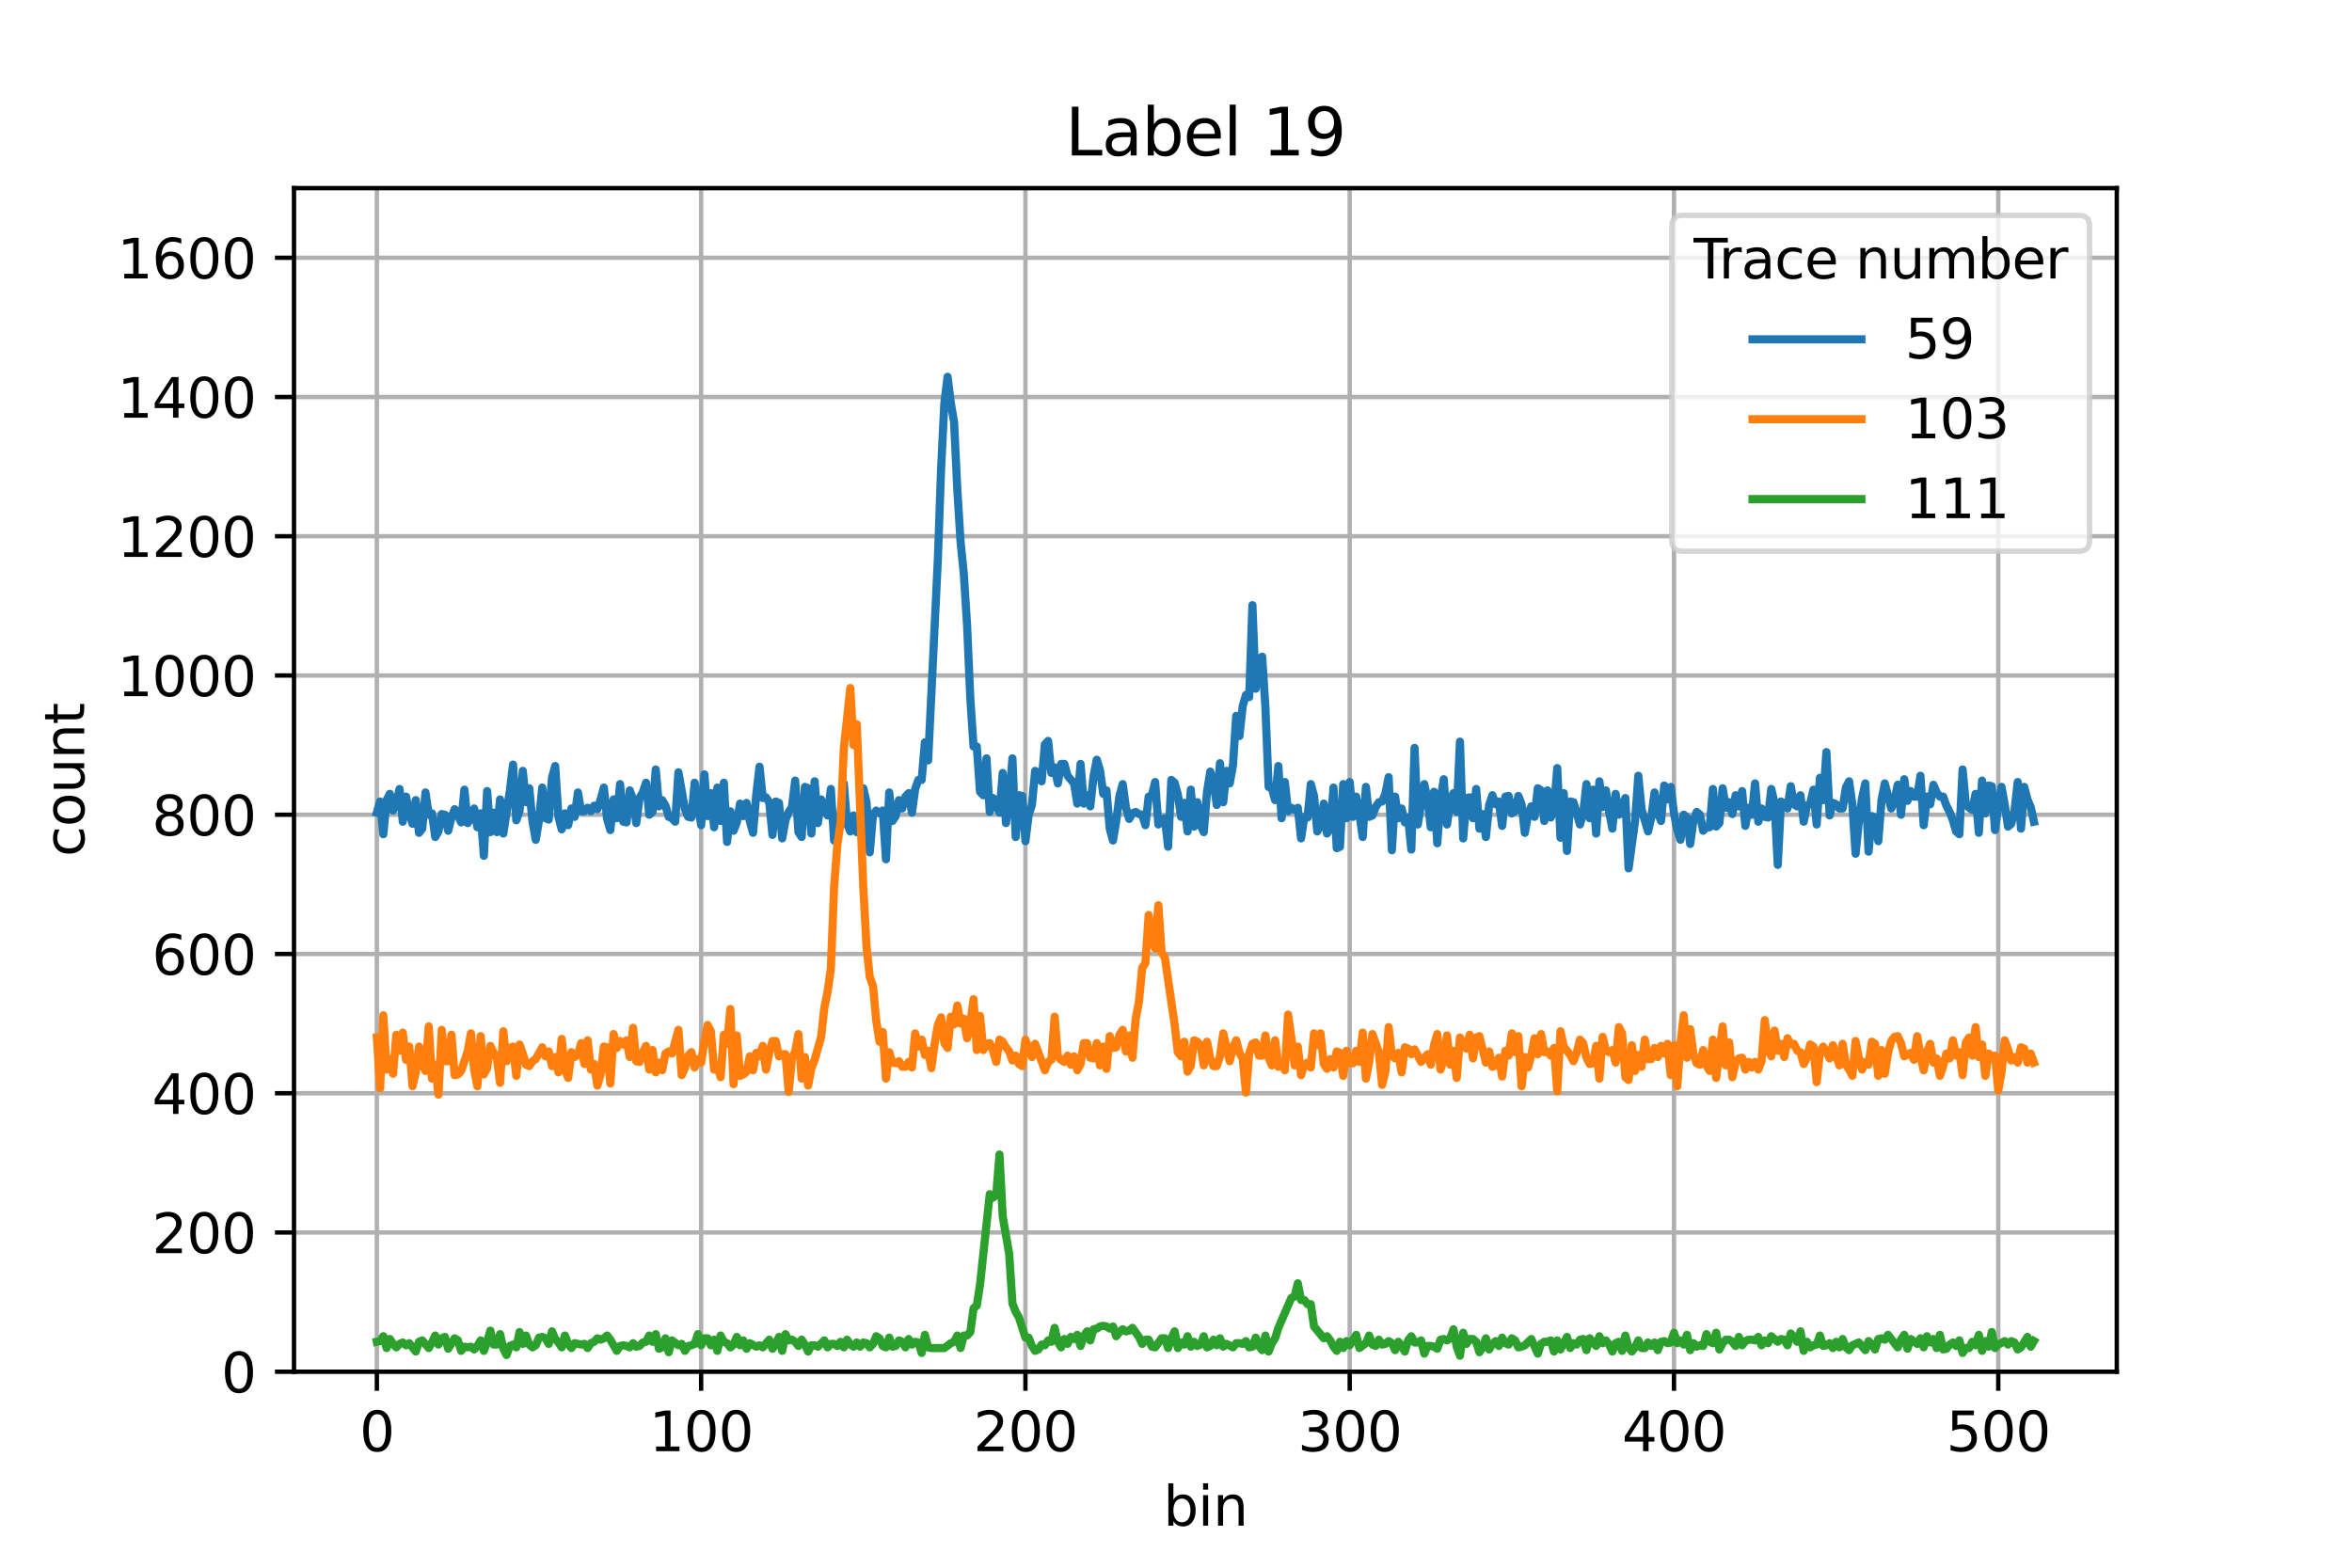 <?xml version="1.0" encoding="utf-8" standalone="no"?>
<!DOCTYPE svg PUBLIC "-//W3C//DTD SVG 1.1//EN"
  "http://www.w3.org/Graphics/SVG/1.1/DTD/svg11.dtd">
<svg xmlns:xlink="http://www.w3.org/1999/xlink" width="432pt" height="288pt" viewBox="0 0 432 288" xmlns="http://www.w3.org/2000/svg" version="1.1">
 <defs>
  <style type="text/css">*{stroke-linejoin: round; stroke-linecap: butt}</style>
 </defs>
 <g id="figure_1">
  <g id="patch_1">
   <path d="M 0 288 
L 432 288 
L 432 0 
L 0 0 
z
" style="fill: #ffffff"/>
  </g>
  <g id="axes_1">
   <g id="patch_2">
    <path d="M 54 252 
L 388.8 252 
L 388.8 34.56 
L 54 34.56 
z
" style="fill: #ffffff"/>
   </g>
   <g id="matplotlib.axis_1">
    <g id="xtick_1">
     <g id="line2d_1">
      <path d="M 69.218 252 
L 69.218 34.56 
" clip-path="url(#p89b1762644)" style="fill: none; stroke: #b0b0b0; stroke-width: 0.8; stroke-linecap: square"/>
     </g>
     <g id="line2d_2">
      <defs>
       <path id="m2a2bf1f25c" d="M 0 0 
L 0 3.5 
" style="stroke: #000000; stroke-width: 0.8"/>
      </defs>
      <g>
       <use xlink:href="#m2a2bf1f25c" x="69.218" y="252" style="stroke: #000000; stroke-width: 0.8"/>
      </g>
     </g>
     <g id="text_1">
      <!-- 0 -->
      <g transform="translate(66.037 266.598)scale(0.1 -0.1)">
       <defs>
        <path id="DejaVuSans-30" d="M 2034 4250 
Q 1547 4250 1301 3770 
Q 1056 3291 1056 2328 
Q 1056 1369 1301 889 
Q 1547 409 2034 409 
Q 2525 409 2770 889 
Q 3016 1369 3016 2328 
Q 3016 3291 2770 3770 
Q 2525 4250 2034 4250 
z
M 2034 4750 
Q 2819 4750 3233 4129 
Q 3647 3509 3647 2328 
Q 3647 1150 3233 529 
Q 2819 -91 2034 -91 
Q 1250 -91 836 529 
Q 422 1150 422 2328 
Q 422 3509 836 4129 
Q 1250 4750 2034 4750 
z
" transform="scale(0.016)"/>
       </defs>
       <use xlink:href="#DejaVuSans-30"/>
      </g>
     </g>
    </g>
    <g id="xtick_2">
     <g id="line2d_3">
      <path d="M 128.781 252 
L 128.781 34.56 
" clip-path="url(#p89b1762644)" style="fill: none; stroke: #b0b0b0; stroke-width: 0.8; stroke-linecap: square"/>
     </g>
     <g id="line2d_4">
      <g>
       <use xlink:href="#m2a2bf1f25c" x="128.781" y="252" style="stroke: #000000; stroke-width: 0.8"/>
      </g>
     </g>
     <g id="text_2">
      <!-- 100 -->
      <g transform="translate(119.237 266.598)scale(0.1 -0.1)">
       <defs>
        <path id="DejaVuSans-31" d="M 794 531 
L 1825 531 
L 1825 4091 
L 703 3866 
L 703 4441 
L 1819 4666 
L 2450 4666 
L 2450 531 
L 3481 531 
L 3481 0 
L 794 0 
L 794 531 
z
" transform="scale(0.016)"/>
       </defs>
       <use xlink:href="#DejaVuSans-31"/>
       <use xlink:href="#DejaVuSans-30" x="63.623"/>
       <use xlink:href="#DejaVuSans-30" x="127.246"/>
      </g>
     </g>
    </g>
    <g id="xtick_3">
     <g id="line2d_5">
      <path d="M 188.343 252 
L 188.343 34.56 
" clip-path="url(#p89b1762644)" style="fill: none; stroke: #b0b0b0; stroke-width: 0.8; stroke-linecap: square"/>
     </g>
     <g id="line2d_6">
      <g>
       <use xlink:href="#m2a2bf1f25c" x="188.343" y="252" style="stroke: #000000; stroke-width: 0.8"/>
      </g>
     </g>
     <g id="text_3">
      <!-- 200 -->
      <g transform="translate(178.799 266.598)scale(0.1 -0.1)">
       <defs>
        <path id="DejaVuSans-32" d="M 1228 531 
L 3431 531 
L 3431 0 
L 469 0 
L 469 531 
Q 828 903 1448 1529 
Q 2069 2156 2228 2338 
Q 2531 2678 2651 2914 
Q 2772 3150 2772 3378 
Q 2772 3750 2511 3984 
Q 2250 4219 1831 4219 
Q 1534 4219 1204 4116 
Q 875 4013 500 3803 
L 500 4441 
Q 881 4594 1212 4672 
Q 1544 4750 1819 4750 
Q 2544 4750 2975 4387 
Q 3406 4025 3406 3419 
Q 3406 3131 3298 2873 
Q 3191 2616 2906 2266 
Q 2828 2175 2409 1742 
Q 1991 1309 1228 531 
z
" transform="scale(0.016)"/>
       </defs>
       <use xlink:href="#DejaVuSans-32"/>
       <use xlink:href="#DejaVuSans-30" x="63.623"/>
       <use xlink:href="#DejaVuSans-30" x="127.246"/>
      </g>
     </g>
    </g>
    <g id="xtick_4">
     <g id="line2d_7">
      <path d="M 247.905 252 
L 247.905 34.56 
" clip-path="url(#p89b1762644)" style="fill: none; stroke: #b0b0b0; stroke-width: 0.8; stroke-linecap: square"/>
     </g>
     <g id="line2d_8">
      <g>
       <use xlink:href="#m2a2bf1f25c" x="247.905" y="252" style="stroke: #000000; stroke-width: 0.8"/>
      </g>
     </g>
     <g id="text_4">
      <!-- 300 -->
      <g transform="translate(238.361 266.598)scale(0.1 -0.1)">
       <defs>
        <path id="DejaVuSans-33" d="M 2597 2516 
Q 3050 2419 3304 2112 
Q 3559 1806 3559 1356 
Q 3559 666 3084 287 
Q 2609 -91 1734 -91 
Q 1441 -91 1130 -33 
Q 819 25 488 141 
L 488 750 
Q 750 597 1062 519 
Q 1375 441 1716 441 
Q 2309 441 2620 675 
Q 2931 909 2931 1356 
Q 2931 1769 2642 2001 
Q 2353 2234 1838 2234 
L 1294 2234 
L 1294 2753 
L 1863 2753 
Q 2328 2753 2575 2939 
Q 2822 3125 2822 3475 
Q 2822 3834 2567 4026 
Q 2313 4219 1838 4219 
Q 1578 4219 1281 4162 
Q 984 4106 628 3988 
L 628 4550 
Q 988 4650 1302 4700 
Q 1616 4750 1894 4750 
Q 2613 4750 3031 4423 
Q 3450 4097 3450 3541 
Q 3450 3153 3228 2886 
Q 3006 2619 2597 2516 
z
" transform="scale(0.016)"/>
       </defs>
       <use xlink:href="#DejaVuSans-33"/>
       <use xlink:href="#DejaVuSans-30" x="63.623"/>
       <use xlink:href="#DejaVuSans-30" x="127.246"/>
      </g>
     </g>
    </g>
    <g id="xtick_5">
     <g id="line2d_9">
      <path d="M 307.468 252 
L 307.468 34.56 
" clip-path="url(#p89b1762644)" style="fill: none; stroke: #b0b0b0; stroke-width: 0.8; stroke-linecap: square"/>
     </g>
     <g id="line2d_10">
      <g>
       <use xlink:href="#m2a2bf1f25c" x="307.468" y="252" style="stroke: #000000; stroke-width: 0.8"/>
      </g>
     </g>
     <g id="text_5">
      <!-- 400 -->
      <g transform="translate(297.924 266.598)scale(0.1 -0.1)">
       <defs>
        <path id="DejaVuSans-34" d="M 2419 4116 
L 825 1625 
L 2419 1625 
L 2419 4116 
z
M 2253 4666 
L 3047 4666 
L 3047 1625 
L 3713 1625 
L 3713 1100 
L 3047 1100 
L 3047 0 
L 2419 0 
L 2419 1100 
L 313 1100 
L 313 1709 
L 2253 4666 
z
" transform="scale(0.016)"/>
       </defs>
       <use xlink:href="#DejaVuSans-34"/>
       <use xlink:href="#DejaVuSans-30" x="63.623"/>
       <use xlink:href="#DejaVuSans-30" x="127.246"/>
      </g>
     </g>
    </g>
    <g id="xtick_6">
     <g id="line2d_11">
      <path d="M 367.03 252 
L 367.03 34.56 
" clip-path="url(#p89b1762644)" style="fill: none; stroke: #b0b0b0; stroke-width: 0.8; stroke-linecap: square"/>
     </g>
     <g id="line2d_12">
      <g>
       <use xlink:href="#m2a2bf1f25c" x="367.03" y="252" style="stroke: #000000; stroke-width: 0.8"/>
      </g>
     </g>
     <g id="text_6">
      <!-- 500 -->
      <g transform="translate(357.486 266.598)scale(0.1 -0.1)">
       <defs>
        <path id="DejaVuSans-35" d="M 691 4666 
L 3169 4666 
L 3169 4134 
L 1269 4134 
L 1269 2991 
Q 1406 3038 1543 3061 
Q 1681 3084 1819 3084 
Q 2600 3084 3056 2656 
Q 3513 2228 3513 1497 
Q 3513 744 3044 326 
Q 2575 -91 1722 -91 
Q 1428 -91 1123 -41 
Q 819 9 494 109 
L 494 744 
Q 775 591 1075 516 
Q 1375 441 1709 441 
Q 2250 441 2565 725 
Q 2881 1009 2881 1497 
Q 2881 1984 2565 2268 
Q 2250 2553 1709 2553 
Q 1456 2553 1204 2497 
Q 953 2441 691 2322 
L 691 4666 
z
" transform="scale(0.016)"/>
       </defs>
       <use xlink:href="#DejaVuSans-35"/>
       <use xlink:href="#DejaVuSans-30" x="63.623"/>
       <use xlink:href="#DejaVuSans-30" x="127.246"/>
      </g>
     </g>
    </g>
    <g id="text_7">
     <!-- bin -->
     <g transform="translate(213.668 280.277)scale(0.1 -0.1)">
      <defs>
       <path id="DejaVuSans-62" d="M 3116 1747 
Q 3116 2381 2855 2742 
Q 2594 3103 2138 3103 
Q 1681 3103 1420 2742 
Q 1159 2381 1159 1747 
Q 1159 1113 1420 752 
Q 1681 391 2138 391 
Q 2594 391 2855 752 
Q 3116 1113 3116 1747 
z
M 1159 2969 
Q 1341 3281 1617 3432 
Q 1894 3584 2278 3584 
Q 2916 3584 3314 3078 
Q 3713 2572 3713 1747 
Q 3713 922 3314 415 
Q 2916 -91 2278 -91 
Q 1894 -91 1617 61 
Q 1341 213 1159 525 
L 1159 0 
L 581 0 
L 581 4863 
L 1159 4863 
L 1159 2969 
z
" transform="scale(0.016)"/>
       <path id="DejaVuSans-69" d="M 603 3500 
L 1178 3500 
L 1178 0 
L 603 0 
L 603 3500 
z
M 603 4863 
L 1178 4863 
L 1178 4134 
L 603 4134 
L 603 4863 
z
" transform="scale(0.016)"/>
       <path id="DejaVuSans-6e" d="M 3513 2113 
L 3513 0 
L 2938 0 
L 2938 2094 
Q 2938 2591 2744 2837 
Q 2550 3084 2163 3084 
Q 1697 3084 1428 2787 
Q 1159 2491 1159 1978 
L 1159 0 
L 581 0 
L 581 3500 
L 1159 3500 
L 1159 2956 
Q 1366 3272 1645 3428 
Q 1925 3584 2291 3584 
Q 2894 3584 3203 3211 
Q 3513 2838 3513 2113 
z
" transform="scale(0.016)"/>
      </defs>
      <use xlink:href="#DejaVuSans-62"/>
      <use xlink:href="#DejaVuSans-69" x="63.477"/>
      <use xlink:href="#DejaVuSans-6e" x="91.26"/>
     </g>
    </g>
   </g>
   <g id="matplotlib.axis_2">
    <g id="ytick_1">
     <g id="line2d_13">
      <path d="M 54 252 
L 388.8 252 
" clip-path="url(#p89b1762644)" style="fill: none; stroke: #b0b0b0; stroke-width: 0.8; stroke-linecap: square"/>
     </g>
     <g id="line2d_14">
      <defs>
       <path id="mef1c9f4a84" d="M 0 0 
L -3.5 0 
" style="stroke: #000000; stroke-width: 0.8"/>
      </defs>
      <g>
       <use xlink:href="#mef1c9f4a84" x="54" y="252" style="stroke: #000000; stroke-width: 0.8"/>
      </g>
     </g>
     <g id="text_8">
      <!-- 0 -->
      <g transform="translate(40.638 255.799)scale(0.1 -0.1)">
       <use xlink:href="#DejaVuSans-30"/>
      </g>
     </g>
    </g>
    <g id="ytick_2">
     <g id="line2d_15">
      <path d="M 54 226.419 
L 388.8 226.419 
" clip-path="url(#p89b1762644)" style="fill: none; stroke: #b0b0b0; stroke-width: 0.8; stroke-linecap: square"/>
     </g>
     <g id="line2d_16">
      <g>
       <use xlink:href="#mef1c9f4a84" x="54" y="226.419" style="stroke: #000000; stroke-width: 0.8"/>
      </g>
     </g>
     <g id="text_9">
      <!-- 200 -->
      <g transform="translate(27.913 230.218)scale(0.1 -0.1)">
       <use xlink:href="#DejaVuSans-32"/>
       <use xlink:href="#DejaVuSans-30" x="63.623"/>
       <use xlink:href="#DejaVuSans-30" x="127.246"/>
      </g>
     </g>
    </g>
    <g id="ytick_3">
     <g id="line2d_17">
      <path d="M 54 200.838 
L 388.8 200.838 
" clip-path="url(#p89b1762644)" style="fill: none; stroke: #b0b0b0; stroke-width: 0.8; stroke-linecap: square"/>
     </g>
     <g id="line2d_18">
      <g>
       <use xlink:href="#mef1c9f4a84" x="54" y="200.838" style="stroke: #000000; stroke-width: 0.8"/>
      </g>
     </g>
     <g id="text_10">
      <!-- 400 -->
      <g transform="translate(27.913 204.637)scale(0.1 -0.1)">
       <use xlink:href="#DejaVuSans-34"/>
       <use xlink:href="#DejaVuSans-30" x="63.623"/>
       <use xlink:href="#DejaVuSans-30" x="127.246"/>
      </g>
     </g>
    </g>
    <g id="ytick_4">
     <g id="line2d_19">
      <path d="M 54 175.256 
L 388.8 175.256 
" clip-path="url(#p89b1762644)" style="fill: none; stroke: #b0b0b0; stroke-width: 0.8; stroke-linecap: square"/>
     </g>
     <g id="line2d_20">
      <g>
       <use xlink:href="#mef1c9f4a84" x="54" y="175.256" style="stroke: #000000; stroke-width: 0.8"/>
      </g>
     </g>
     <g id="text_11">
      <!-- 600 -->
      <g transform="translate(27.913 179.056)scale(0.1 -0.1)">
       <defs>
        <path id="DejaVuSans-36" d="M 2113 2584 
Q 1688 2584 1439 2293 
Q 1191 2003 1191 1497 
Q 1191 994 1439 701 
Q 1688 409 2113 409 
Q 2538 409 2786 701 
Q 3034 994 3034 1497 
Q 3034 2003 2786 2293 
Q 2538 2584 2113 2584 
z
M 3366 4563 
L 3366 3988 
Q 3128 4100 2886 4159 
Q 2644 4219 2406 4219 
Q 1781 4219 1451 3797 
Q 1122 3375 1075 2522 
Q 1259 2794 1537 2939 
Q 1816 3084 2150 3084 
Q 2853 3084 3261 2657 
Q 3669 2231 3669 1497 
Q 3669 778 3244 343 
Q 2819 -91 2113 -91 
Q 1303 -91 875 529 
Q 447 1150 447 2328 
Q 447 3434 972 4092 
Q 1497 4750 2381 4750 
Q 2619 4750 2861 4703 
Q 3103 4656 3366 4563 
z
" transform="scale(0.016)"/>
       </defs>
       <use xlink:href="#DejaVuSans-36"/>
       <use xlink:href="#DejaVuSans-30" x="63.623"/>
       <use xlink:href="#DejaVuSans-30" x="127.246"/>
      </g>
     </g>
    </g>
    <g id="ytick_5">
     <g id="line2d_21">
      <path d="M 54 149.675 
L 388.8 149.675 
" clip-path="url(#p89b1762644)" style="fill: none; stroke: #b0b0b0; stroke-width: 0.8; stroke-linecap: square"/>
     </g>
     <g id="line2d_22">
      <g>
       <use xlink:href="#mef1c9f4a84" x="54" y="149.675" style="stroke: #000000; stroke-width: 0.8"/>
      </g>
     </g>
     <g id="text_12">
      <!-- 800 -->
      <g transform="translate(27.913 153.475)scale(0.1 -0.1)">
       <defs>
        <path id="DejaVuSans-38" d="M 2034 2216 
Q 1584 2216 1326 1975 
Q 1069 1734 1069 1313 
Q 1069 891 1326 650 
Q 1584 409 2034 409 
Q 2484 409 2743 651 
Q 3003 894 3003 1313 
Q 3003 1734 2745 1975 
Q 2488 2216 2034 2216 
z
M 1403 2484 
Q 997 2584 770 2862 
Q 544 3141 544 3541 
Q 544 4100 942 4425 
Q 1341 4750 2034 4750 
Q 2731 4750 3128 4425 
Q 3525 4100 3525 3541 
Q 3525 3141 3298 2862 
Q 3072 2584 2669 2484 
Q 3125 2378 3379 2068 
Q 3634 1759 3634 1313 
Q 3634 634 3220 271 
Q 2806 -91 2034 -91 
Q 1263 -91 848 271 
Q 434 634 434 1313 
Q 434 1759 690 2068 
Q 947 2378 1403 2484 
z
M 1172 3481 
Q 1172 3119 1398 2916 
Q 1625 2713 2034 2713 
Q 2441 2713 2670 2916 
Q 2900 3119 2900 3481 
Q 2900 3844 2670 4047 
Q 2441 4250 2034 4250 
Q 1625 4250 1398 4047 
Q 1172 3844 1172 3481 
z
" transform="scale(0.016)"/>
       </defs>
       <use xlink:href="#DejaVuSans-38"/>
       <use xlink:href="#DejaVuSans-30" x="63.623"/>
       <use xlink:href="#DejaVuSans-30" x="127.246"/>
      </g>
     </g>
    </g>
    <g id="ytick_6">
     <g id="line2d_23">
      <path d="M 54 124.094 
L 388.8 124.094 
" clip-path="url(#p89b1762644)" style="fill: none; stroke: #b0b0b0; stroke-width: 0.8; stroke-linecap: square"/>
     </g>
     <g id="line2d_24">
      <g>
       <use xlink:href="#mef1c9f4a84" x="54" y="124.094" style="stroke: #000000; stroke-width: 0.8"/>
      </g>
     </g>
     <g id="text_13">
      <!-- 1000 -->
      <g transform="translate(21.55 127.893)scale(0.1 -0.1)">
       <use xlink:href="#DejaVuSans-31"/>
       <use xlink:href="#DejaVuSans-30" x="63.623"/>
       <use xlink:href="#DejaVuSans-30" x="127.246"/>
       <use xlink:href="#DejaVuSans-30" x="190.869"/>
      </g>
     </g>
    </g>
    <g id="ytick_7">
     <g id="line2d_25">
      <path d="M 54 98.513 
L 388.8 98.513 
" clip-path="url(#p89b1762644)" style="fill: none; stroke: #b0b0b0; stroke-width: 0.8; stroke-linecap: square"/>
     </g>
     <g id="line2d_26">
      <g>
       <use xlink:href="#mef1c9f4a84" x="54" y="98.513" style="stroke: #000000; stroke-width: 0.8"/>
      </g>
     </g>
     <g id="text_14">
      <!-- 1200 -->
      <g transform="translate(21.55 102.312)scale(0.1 -0.1)">
       <use xlink:href="#DejaVuSans-31"/>
       <use xlink:href="#DejaVuSans-32" x="63.623"/>
       <use xlink:href="#DejaVuSans-30" x="127.246"/>
       <use xlink:href="#DejaVuSans-30" x="190.869"/>
      </g>
     </g>
    </g>
    <g id="ytick_8">
     <g id="line2d_27">
      <path d="M 54 72.932 
L 388.8 72.932 
" clip-path="url(#p89b1762644)" style="fill: none; stroke: #b0b0b0; stroke-width: 0.8; stroke-linecap: square"/>
     </g>
     <g id="line2d_28">
      <g>
       <use xlink:href="#mef1c9f4a84" x="54" y="72.932" style="stroke: #000000; stroke-width: 0.8"/>
      </g>
     </g>
     <g id="text_15">
      <!-- 1400 -->
      <g transform="translate(21.55 76.731)scale(0.1 -0.1)">
       <use xlink:href="#DejaVuSans-31"/>
       <use xlink:href="#DejaVuSans-34" x="63.623"/>
       <use xlink:href="#DejaVuSans-30" x="127.246"/>
       <use xlink:href="#DejaVuSans-30" x="190.869"/>
      </g>
     </g>
    </g>
    <g id="ytick_9">
     <g id="line2d_29">
      <path d="M 54 47.351 
L 388.8 47.351 
" clip-path="url(#p89b1762644)" style="fill: none; stroke: #b0b0b0; stroke-width: 0.8; stroke-linecap: square"/>
     </g>
     <g id="line2d_30">
      <g>
       <use xlink:href="#mef1c9f4a84" x="54" y="47.351" style="stroke: #000000; stroke-width: 0.8"/>
      </g>
     </g>
     <g id="text_16">
      <!-- 1600 -->
      <g transform="translate(21.55 51.15)scale(0.1 -0.1)">
       <use xlink:href="#DejaVuSans-31"/>
       <use xlink:href="#DejaVuSans-36" x="63.623"/>
       <use xlink:href="#DejaVuSans-30" x="127.246"/>
       <use xlink:href="#DejaVuSans-30" x="190.869"/>
      </g>
     </g>
    </g>
    <g id="text_17">
     <!-- count -->
     <g transform="translate(15.47 157.386)rotate(-90)scale(0.1 -0.1)">
      <defs>
       <path id="DejaVuSans-63" d="M 3122 3366 
L 3122 2828 
Q 2878 2963 2633 3030 
Q 2388 3097 2138 3097 
Q 1578 3097 1268 2742 
Q 959 2388 959 1747 
Q 959 1106 1268 751 
Q 1578 397 2138 397 
Q 2388 397 2633 464 
Q 2878 531 3122 666 
L 3122 134 
Q 2881 22 2623 -34 
Q 2366 -91 2075 -91 
Q 1284 -91 818 406 
Q 353 903 353 1747 
Q 353 2603 823 3093 
Q 1294 3584 2113 3584 
Q 2378 3584 2631 3529 
Q 2884 3475 3122 3366 
z
" transform="scale(0.016)"/>
       <path id="DejaVuSans-6f" d="M 1959 3097 
Q 1497 3097 1228 2736 
Q 959 2375 959 1747 
Q 959 1119 1226 758 
Q 1494 397 1959 397 
Q 2419 397 2687 759 
Q 2956 1122 2956 1747 
Q 2956 2369 2687 2733 
Q 2419 3097 1959 3097 
z
M 1959 3584 
Q 2709 3584 3137 3096 
Q 3566 2609 3566 1747 
Q 3566 888 3137 398 
Q 2709 -91 1959 -91 
Q 1206 -91 779 398 
Q 353 888 353 1747 
Q 353 2609 779 3096 
Q 1206 3584 1959 3584 
z
" transform="scale(0.016)"/>
       <path id="DejaVuSans-75" d="M 544 1381 
L 544 3500 
L 1119 3500 
L 1119 1403 
Q 1119 906 1312 657 
Q 1506 409 1894 409 
Q 2359 409 2629 706 
Q 2900 1003 2900 1516 
L 2900 3500 
L 3475 3500 
L 3475 0 
L 2900 0 
L 2900 538 
Q 2691 219 2414 64 
Q 2138 -91 1772 -91 
Q 1169 -91 856 284 
Q 544 659 544 1381 
z
M 1991 3584 
L 1991 3584 
z
" transform="scale(0.016)"/>
       <path id="DejaVuSans-74" d="M 1172 4494 
L 1172 3500 
L 2356 3500 
L 2356 3053 
L 1172 3053 
L 1172 1153 
Q 1172 725 1289 603 
Q 1406 481 1766 481 
L 2356 481 
L 2356 0 
L 1766 0 
Q 1100 0 847 248 
Q 594 497 594 1153 
L 594 3053 
L 172 3053 
L 172 3500 
L 594 3500 
L 594 4494 
L 1172 4494 
z
" transform="scale(0.016)"/>
      </defs>
      <use xlink:href="#DejaVuSans-63"/>
      <use xlink:href="#DejaVuSans-6f" x="54.98"/>
      <use xlink:href="#DejaVuSans-75" x="116.162"/>
      <use xlink:href="#DejaVuSans-6e" x="179.541"/>
      <use xlink:href="#DejaVuSans-74" x="242.92"/>
     </g>
    </g>
   </g>
   <g id="line2d_31">
    <path d="M 69.218 149.292 
L 69.814 147.245 
L 70.409 153.257 
L 71.005 146.989 
L 71.601 145.838 
L 72.196 148.908 
L 72.792 147.501 
L 73.388 144.943 
L 73.983 150.954 
L 74.579 146.35 
L 75.174 149.292 
L 75.77 151.338 
L 76.366 146.989 
L 76.961 153.001 
L 77.557 152.233 
L 78.153 145.582 
L 78.748 149.675 
L 79.344 149.419 
L 79.939 153.768 
L 80.535 152.745 
L 81.131 149.547 
L 81.726 149.675 
L 82.322 152.617 
L 82.918 150.187 
L 83.513 148.652 
L 84.704 151.082 
L 85.3 145.071 
L 85.896 151.21 
L 86.491 150.315 
L 87.087 148.524 
L 87.683 151.978 
L 88.278 149.419 
L 88.874 157.222 
L 89.469 145.326 
L 90.065 152.873 
L 90.661 149.292 
L 91.256 152.873 
L 91.852 146.861 
L 92.448 153.129 
L 93.639 145.326 
L 94.234 140.466 
L 94.83 150.699 
L 95.426 149.036 
L 96.021 141.617 
L 96.617 147.373 
L 97.212 144.815 
L 97.808 150.954 
L 98.404 154.28 
L 98.999 150.699 
L 99.595 144.687 
L 100.191 150.315 
L 100.786 150.571 
L 101.382 142.896 
L 101.977 140.722 
L 102.573 150.059 
L 103.169 152.361 
L 103.764 149.419 
L 104.36 151.594 
L 104.956 148.524 
L 105.551 150.059 
L 106.147 145.582 
L 106.742 149.036 
L 107.338 149.036 
L 107.934 148.396 
L 108.529 149.036 
L 109.125 148.013 
L 109.721 148.652 
L 110.316 146.861 
L 110.912 144.687 
L 111.507 150.443 
L 112.103 152.489 
L 112.699 146.861 
L 113.294 150.315 
L 113.89 144.047 
L 114.486 150.954 
L 115.081 151.082 
L 115.677 145.199 
L 116.272 146.861 
L 116.868 151.21 
L 117.464 146.606 
L 118.059 145.582 
L 118.655 143.792 
L 119.251 149.675 
L 119.846 149.164 
L 120.442 141.361 
L 121.037 148.14 
L 121.633 146.989 
L 122.229 148.013 
L 122.824 150.059 
L 123.42 150.315 
L 124.016 150.954 
L 124.611 141.873 
L 125.802 148.652 
L 126.398 150.059 
L 126.994 150.187 
L 127.589 143.792 
L 128.781 151.594 
L 129.376 142.257 
L 129.972 149.931 
L 130.567 145.71 
L 131.163 151.978 
L 131.759 144.687 
L 132.354 150.826 
L 132.95 143.792 
L 133.546 154.664 
L 134.141 149.036 
L 134.737 152.617 
L 135.332 151.082 
L 135.928 147.629 
L 136.524 149.931 
L 137.119 147.501 
L 137.715 150.826 
L 138.311 153.001 
L 138.906 145.966 
L 139.502 140.85 
L 140.097 146.606 
L 140.693 146.478 
L 141.289 147.373 
L 141.884 153.385 
L 142.48 147.245 
L 143.076 147.501 
L 143.671 154.024 
L 144.267 150.699 
L 144.862 149.164 
L 145.458 148.268 
L 146.054 143.408 
L 146.649 152.873 
L 147.245 153.768 
L 147.84 144.559 
L 148.436 144.815 
L 149.032 153.129 
L 149.627 143.536 
L 150.223 151.21 
L 150.819 146.861 
L 151.414 148.652 
L 152.01 149.803 
L 152.605 144.943 
L 153.201 154.408 
L 153.797 150.187 
L 154.392 149.547 
L 154.988 143.92 
L 155.584 151.338 
L 156.179 152.745 
L 156.775 149.803 
L 157.37 152.873 
L 157.966 152.233 
L 158.562 144.815 
L 159.157 147.373 
L 159.753 156.582 
L 160.349 149.675 
L 160.944 148.908 
L 161.54 149.419 
L 162.135 148.908 
L 162.731 157.861 
L 163.327 145.582 
L 163.922 150.826 
L 164.518 149.931 
L 165.114 146.989 
L 165.709 148.524 
L 166.305 146.35 
L 166.9 145.71 
L 167.496 149.292 
L 168.092 144.943 
L 168.687 143.28 
L 169.283 143.28 
L 169.879 136.373 
L 170.474 139.699 
L 172.261 102.734 
L 172.857 86.106 
L 173.452 74.083 
L 174.048 69.222 
L 174.644 74.083 
L 175.239 77.536 
L 175.835 89.943 
L 176.43 99.536 
L 177.026 105.42 
L 177.622 114.757 
L 178.217 128.187 
L 178.813 137.141 
L 179.409 137.141 
L 180.004 145.454 
L 180.6 146.094 
L 181.195 139.315 
L 181.791 149.164 
L 182.387 146.606 
L 183.578 149.292 
L 184.174 142.001 
L 184.769 151.21 
L 185.365 146.861 
L 185.96 139.315 
L 186.556 153.768 
L 187.152 146.094 
L 187.747 146.222 
L 188.343 154.536 
L 188.939 149.675 
L 189.534 147.885 
L 190.13 141.617 
L 190.725 142.001 
L 191.321 143.536 
L 191.917 136.757 
L 192.512 136.117 
L 193.108 142.001 
L 193.704 140.978 
L 194.299 143.92 
L 194.895 140.338 
L 195.49 140.338 
L 196.086 142.513 
L 197.277 143.92 
L 197.873 147.629 
L 198.468 140.338 
L 199.064 147.629 
L 199.66 146.094 
L 200.255 148.14 
L 200.851 142.64 
L 201.447 139.571 
L 202.042 141.489 
L 202.638 145.838 
L 203.233 145.199 
L 203.829 152.233 
L 204.425 154.408 
L 205.02 150.826 
L 205.616 146.222 
L 206.212 144.047 
L 206.807 148.396 
L 207.403 150.443 
L 207.998 149.419 
L 208.594 149.164 
L 209.19 149.547 
L 209.785 149.675 
L 210.381 151.594 
L 210.977 146.35 
L 211.572 146.094 
L 212.168 143.664 
L 212.763 151.466 
L 213.955 150.315 
L 214.55 155.559 
L 215.146 143.28 
L 215.742 143.792 
L 216.337 145.966 
L 216.933 150.059 
L 217.528 147.501 
L 218.124 152.745 
L 218.72 145.071 
L 219.315 151.85 
L 219.911 147.373 
L 220.507 151.594 
L 221.102 152.873 
L 221.698 145.454 
L 222.293 141.745 
L 222.889 143.664 
L 223.485 147.885 
L 224.08 140.21 
L 224.676 147.373 
L 225.272 141.617 
L 225.867 143.92 
L 226.463 140.594 
L 227.058 131.513 
L 227.654 135.222 
L 228.25 129.722 
L 228.845 127.675 
L 229.441 128.059 
L 230.037 111.176 
L 230.632 126.524 
L 231.228 121.152 
L 231.823 120.641 
L 232.419 129.85 
L 233.015 144.559 
L 233.61 144.815 
L 234.206 146.989 
L 234.802 140.722 
L 235.397 150.315 
L 235.993 143.664 
L 236.588 149.036 
L 237.184 148.396 
L 237.78 148.78 
L 238.375 148.396 
L 238.971 154.024 
L 239.567 150.059 
L 240.162 150.187 
L 240.758 144.047 
L 241.353 146.222 
L 241.949 152.745 
L 242.545 151.722 
L 243.14 147.629 
L 243.736 153.129 
L 244.332 152.106 
L 244.927 144.687 
L 245.523 155.815 
L 246.118 155.559 
L 246.714 144.047 
L 247.31 150.315 
L 247.905 143.664 
L 248.501 150.059 
L 249.096 146.35 
L 249.692 149.547 
L 250.288 153.768 
L 250.883 144.559 
L 251.479 150.059 
L 252.075 149.803 
L 252.67 148.268 
L 253.266 147.373 
L 253.861 147.245 
L 254.457 145.838 
L 255.053 142.768 
L 255.648 156.198 
L 256.244 146.35 
L 256.84 150.315 
L 257.435 148.524 
L 258.031 151.082 
L 258.626 150.187 
L 259.222 156.071 
L 259.818 137.396 
L 260.413 151.466 
L 261.605 144.047 
L 262.2 146.861 
L 262.796 151.978 
L 263.391 145.454 
L 263.987 154.919 
L 264.583 146.861 
L 265.178 143.152 
L 265.774 151.466 
L 266.37 147.245 
L 266.965 145.71 
L 267.561 149.164 
L 268.156 136.245 
L 268.752 154.024 
L 269.348 146.606 
L 269.943 146.478 
L 270.539 150.315 
L 271.135 144.943 
L 271.73 152.233 
L 272.326 149.547 
L 272.921 153.768 
L 273.517 147.885 
L 274.113 146.094 
L 274.708 147.757 
L 275.304 147.245 
L 275.9 151.722 
L 276.495 146.35 
L 277.091 146.222 
L 277.686 149.419 
L 278.282 149.036 
L 278.878 146.222 
L 279.473 147.757 
L 280.069 153.001 
L 280.665 149.675 
L 281.26 148.14 
L 281.856 150.059 
L 282.451 144.815 
L 283.047 145.199 
L 283.643 150.826 
L 284.238 145.199 
L 284.834 150.187 
L 285.43 148.652 
L 286.025 141.106 
L 286.621 153.896 
L 287.216 145.71 
L 287.812 156.326 
L 288.408 147.245 
L 289.003 147.373 
L 290.195 151.466 
L 290.79 149.419 
L 291.386 144.047 
L 291.981 150.315 
L 292.577 145.071 
L 293.173 153.129 
L 293.768 143.536 
L 294.364 148.268 
L 294.96 145.199 
L 295.555 149.164 
L 296.151 152.233 
L 296.746 145.838 
L 297.342 149.675 
L 298.533 146.606 
L 299.129 159.524 
L 300.32 150.826 
L 300.916 142.513 
L 301.511 148.652 
L 302.703 152.745 
L 303.298 150.187 
L 303.894 145.582 
L 304.489 149.292 
L 305.085 150.826 
L 305.681 144.303 
L 306.276 146.861 
L 306.872 144.559 
L 307.468 149.419 
L 308.063 152.489 
L 308.659 154.28 
L 309.254 149.675 
L 309.85 150.187 
L 310.446 155.047 
L 311.041 150.699 
L 311.637 149.164 
L 312.233 149.675 
L 312.828 152.617 
L 313.424 151.978 
L 314.019 151.978 
L 314.615 144.943 
L 315.211 151.85 
L 315.806 151.21 
L 316.402 144.815 
L 316.998 148.396 
L 317.593 147.373 
L 318.189 149.547 
L 318.784 146.094 
L 319.38 148.14 
L 319.976 145.326 
L 320.571 151.722 
L 321.167 148.396 
L 321.763 149.675 
L 322.358 143.92 
L 322.954 150.954 
L 323.549 148.524 
L 324.145 150.059 
L 324.741 150.187 
L 325.336 144.943 
L 325.932 147.501 
L 326.528 158.885 
L 327.123 147.245 
L 327.719 147.629 
L 328.314 148.524 
L 328.91 144.431 
L 329.506 147.757 
L 330.101 148.14 
L 330.697 146.094 
L 331.293 150.954 
L 331.888 148.013 
L 332.484 147.629 
L 333.079 145.071 
L 333.675 151.466 
L 334.271 142.896 
L 334.866 146.989 
L 335.462 138.164 
L 336.058 149.803 
L 336.653 147.501 
L 337.249 147.757 
L 337.844 148.524 
L 338.44 148.524 
L 339.036 144.687 
L 339.631 143.536 
L 340.227 147.757 
L 340.823 156.838 
L 341.418 150.954 
L 342.014 146.606 
L 342.609 143.92 
L 343.205 156.454 
L 343.801 149.931 
L 344.396 150.187 
L 344.992 154.536 
L 345.588 146.989 
L 346.183 143.92 
L 347.374 148.524 
L 347.97 146.989 
L 348.566 144.175 
L 349.161 149.675 
L 349.757 143.152 
L 350.353 147.117 
L 350.948 145.326 
L 351.544 146.35 
L 352.139 146.35 
L 352.735 142.513 
L 353.331 151.594 
L 353.926 146.35 
L 354.522 147.757 
L 355.117 144.175 
L 355.713 145.582 
L 356.309 146.35 
L 356.904 146.35 
L 357.5 148.013 
L 358.096 149.164 
L 358.691 150.699 
L 359.287 152.745 
L 359.882 153.257 
L 360.478 141.361 
L 361.074 147.757 
L 361.669 148.396 
L 362.265 148.78 
L 362.861 145.838 
L 363.456 153.001 
L 364.052 143.408 
L 364.647 149.419 
L 365.243 144.303 
L 365.839 144.431 
L 366.434 152.489 
L 367.03 148.013 
L 367.626 144.559 
L 368.221 147.885 
L 368.817 151.85 
L 369.412 151.338 
L 370.008 148.908 
L 370.604 143.664 
L 371.199 152.233 
L 371.795 144.559 
L 372.391 146.861 
L 372.986 148.268 
L 373.582 150.954 
L 373.582 150.954 
" clip-path="url(#p89b1762644)" style="fill: none; stroke: #1f77b4; stroke-width: 1.5; stroke-linecap: square"/>
   </g>
   <g id="line2d_32">
    <path d="M 69.218 190.605 
L 69.814 199.942 
L 70.409 186.512 
L 71.005 196.489 
L 71.601 194.57 
L 72.196 197.256 
L 72.792 190.094 
L 73.388 193.035 
L 73.983 189.71 
L 74.579 194.698 
L 75.174 192.268 
L 75.77 199.559 
L 76.366 197 
L 76.961 192.268 
L 77.557 195.594 
L 78.153 196.745 
L 78.748 188.559 
L 79.344 198.152 
L 79.939 195.594 
L 80.535 201.093 
L 81.131 189.198 
L 81.726 194.954 
L 82.322 194.954 
L 82.918 190.094 
L 83.513 197.512 
L 84.109 197.384 
L 84.704 196.745 
L 85.896 193.163 
L 86.491 189.838 
L 87.087 196.489 
L 87.683 199.559 
L 88.278 190.349 
L 88.874 197.384 
L 89.469 196.233 
L 90.065 192.14 
L 90.661 193.419 
L 91.256 194.314 
L 91.852 198.919 
L 92.448 189.454 
L 93.043 194.954 
L 93.639 192.524 
L 94.234 192.268 
L 94.83 197.64 
L 95.426 191.884 
L 96.021 193.547 
L 96.617 195.594 
L 97.212 195.849 
L 97.808 194.954 
L 98.404 194.57 
L 99.595 192.396 
L 100.191 194.059 
L 100.786 193.163 
L 101.382 195.849 
L 101.977 194.187 
L 102.573 197 
L 103.169 190.861 
L 103.764 196.489 
L 104.36 198.024 
L 104.956 193.291 
L 105.551 194.187 
L 106.147 193.803 
L 106.742 191.628 
L 107.338 195.466 
L 107.934 191.117 
L 108.529 196.489 
L 109.125 195.466 
L 109.721 199.431 
L 110.316 197.384 
L 110.912 192.268 
L 111.507 192.396 
L 112.103 199.047 
L 112.699 189.966 
L 113.294 192.524 
L 113.89 191.245 
L 114.486 191.884 
L 115.081 191.117 
L 115.677 194.187 
L 116.272 188.814 
L 116.868 194.954 
L 117.464 195.082 
L 118.059 193.291 
L 118.655 192.14 
L 119.251 196.489 
L 119.846 192.907 
L 120.442 197 
L 121.037 195.21 
L 121.633 196.617 
L 122.229 193.547 
L 122.824 193.163 
L 123.42 193.547 
L 124.611 189.198 
L 125.207 197.512 
L 125.802 196.233 
L 126.398 193.931 
L 126.994 193.291 
L 127.589 196.105 
L 128.185 194.57 
L 128.781 195.21 
L 129.376 191.245 
L 129.972 188.303 
L 130.567 189.454 
L 131.163 196.489 
L 131.759 195.977 
L 132.354 197.896 
L 132.95 190.094 
L 133.546 191.756 
L 134.141 185.361 
L 134.737 199.175 
L 135.332 190.221 
L 135.928 197.64 
L 136.524 197.384 
L 137.119 196.873 
L 137.715 194.059 
L 138.311 196.617 
L 138.906 193.419 
L 139.502 194.059 
L 140.097 192.14 
L 140.693 196.489 
L 141.289 193.419 
L 141.884 191.245 
L 142.48 191.245 
L 143.076 194.059 
L 143.671 193.675 
L 144.267 193.675 
L 144.862 200.582 
L 145.458 194.442 
L 146.054 193.163 
L 146.649 189.966 
L 147.245 198.152 
L 147.84 194.187 
L 148.436 199.431 
L 149.032 196.233 
L 149.627 194.698 
L 150.819 190.477 
L 151.414 185.105 
L 152.01 182.163 
L 152.605 177.942 
L 153.201 162.978 
L 153.797 155.175 
L 154.392 151.21 
L 154.988 137.524 
L 156.179 126.396 
L 156.775 136.885 
L 157.37 133.048 
L 158.562 162.978 
L 159.157 173.85 
L 159.753 179.477 
L 160.349 181.14 
L 160.944 187.535 
L 161.54 191.373 
L 162.135 189.582 
L 162.731 198.152 
L 163.327 193.291 
L 163.922 195.21 
L 164.518 195.338 
L 165.114 194.954 
L 165.709 195.977 
L 166.305 195.977 
L 166.9 195.082 
L 167.496 196.105 
L 168.092 189.838 
L 168.687 192.268 
L 169.283 190.989 
L 169.879 193.803 
L 170.474 193.035 
L 171.07 196.233 
L 171.665 191.756 
L 172.261 188.303 
L 172.857 186.896 
L 173.452 191.628 
L 174.048 192.524 
L 174.644 186.768 
L 175.239 188.175 
L 175.835 184.722 
L 176.43 188.047 
L 177.026 187.152 
L 177.622 190.733 
L 178.217 188.175 
L 178.813 183.57 
L 179.409 192.907 
L 180.004 186.64 
L 180.6 192.907 
L 181.195 191.756 
L 181.791 191.628 
L 182.387 193.035 
L 182.982 195.082 
L 183.578 190.989 
L 184.174 191.373 
L 184.769 192.396 
L 185.365 193.163 
L 185.96 194.826 
L 186.556 193.931 
L 187.152 195.466 
L 187.747 195.849 
L 188.343 190.989 
L 189.534 194.187 
L 190.13 191.756 
L 191.917 196.617 
L 192.512 195.082 
L 193.108 194.698 
L 193.704 186.768 
L 194.299 194.059 
L 194.895 194.698 
L 195.49 195.082 
L 196.086 193.931 
L 196.682 195.594 
L 197.277 194.059 
L 197.873 196.617 
L 198.468 195.466 
L 199.064 191.628 
L 199.66 191.628 
L 200.255 194.314 
L 200.851 194.442 
L 201.447 191.628 
L 202.042 195.721 
L 202.638 192.268 
L 203.233 196.361 
L 203.829 190.349 
L 204.425 192.524 
L 205.02 192.396 
L 205.616 190.094 
L 206.212 189.198 
L 206.807 193.163 
L 207.403 190.221 
L 207.998 194.314 
L 208.594 187.152 
L 209.19 184.082 
L 209.785 177.815 
L 210.381 176.919 
L 210.977 168.094 
L 211.572 172.443 
L 212.168 174.233 
L 212.763 166.303 
L 213.359 175.001 
L 213.955 175.896 
L 215.742 188.175 
L 216.337 193.291 
L 216.933 194.059 
L 217.528 191.373 
L 218.124 196.873 
L 218.72 195.849 
L 219.315 191.117 
L 219.911 191.373 
L 220.507 192.012 
L 221.102 195.721 
L 221.698 191.373 
L 222.293 194.442 
L 222.889 195.849 
L 223.485 195.849 
L 224.08 194.059 
L 224.676 189.838 
L 225.867 194.954 
L 226.463 192.396 
L 227.058 191.117 
L 227.654 193.419 
L 228.25 194.442 
L 228.845 200.71 
L 229.441 193.547 
L 230.037 191.756 
L 230.632 191.501 
L 231.228 193.931 
L 231.823 193.931 
L 232.419 190.221 
L 233.015 194.314 
L 233.61 195.721 
L 234.206 191.117 
L 234.802 195.977 
L 235.397 195.21 
L 235.993 196.617 
L 236.588 186.384 
L 237.184 190.605 
L 237.78 195.721 
L 238.375 192.268 
L 238.971 197.512 
L 239.567 195.594 
L 240.162 195.21 
L 240.758 196.105 
L 241.353 189.838 
L 241.949 192.012 
L 242.545 189.838 
L 243.14 195.466 
L 243.736 196.361 
L 244.332 194.57 
L 244.927 196.105 
L 245.523 193.163 
L 246.118 193.419 
L 246.714 197.64 
L 247.31 193.035 
L 247.905 195.338 
L 248.501 195.338 
L 249.096 193.035 
L 249.692 195.082 
L 250.288 189.71 
L 250.883 198.152 
L 251.479 195.082 
L 252.075 189.966 
L 253.266 193.291 
L 253.861 199.303 
L 254.457 196.873 
L 255.053 188.687 
L 255.648 193.931 
L 256.244 194.442 
L 256.84 193.419 
L 257.435 197 
L 258.031 192.396 
L 258.626 192.652 
L 259.222 193.675 
L 259.818 192.78 
L 261.009 195.082 
L 262.2 193.675 
L 262.796 195.594 
L 263.391 192.012 
L 263.987 189.966 
L 264.583 196.489 
L 265.178 194.698 
L 265.774 190.221 
L 266.37 195.594 
L 266.965 193.035 
L 267.561 198.024 
L 268.156 190.605 
L 268.752 191.756 
L 269.348 192.652 
L 269.943 190.094 
L 270.539 194.442 
L 271.135 190.605 
L 271.73 190.349 
L 272.921 195.21 
L 273.517 193.163 
L 274.113 195.977 
L 274.708 195.721 
L 275.304 194.314 
L 275.9 197.768 
L 276.495 193.035 
L 277.091 193.931 
L 277.686 189.838 
L 278.282 193.291 
L 278.878 190.349 
L 279.473 199.559 
L 280.069 194.187 
L 280.665 196.105 
L 281.26 193.803 
L 281.856 190.733 
L 282.451 193.675 
L 283.047 189.966 
L 283.643 193.291 
L 284.238 193.163 
L 284.834 193.931 
L 285.43 192.524 
L 286.025 200.454 
L 286.621 189.454 
L 287.216 192.268 
L 288.408 193.803 
L 289.003 194.954 
L 289.599 193.419 
L 290.195 190.989 
L 290.79 191.628 
L 291.386 194.314 
L 291.981 195.466 
L 292.577 195.338 
L 293.173 192.14 
L 293.768 198.152 
L 294.364 190.477 
L 294.96 193.035 
L 295.555 193.291 
L 296.151 192.907 
L 296.746 195.21 
L 297.342 188.687 
L 297.938 189.838 
L 298.533 197.896 
L 299.129 198.407 
L 299.724 192.012 
L 300.32 196.745 
L 300.916 193.803 
L 301.511 195.977 
L 302.107 190.989 
L 302.703 194.57 
L 303.298 194.57 
L 303.894 192.524 
L 304.489 194.187 
L 305.085 192.14 
L 305.681 193.547 
L 306.276 191.756 
L 306.872 197.512 
L 307.468 192.012 
L 308.063 199.559 
L 308.659 191.756 
L 309.254 186.512 
L 309.85 194.314 
L 310.446 189.07 
L 311.041 193.675 
L 311.637 195.338 
L 312.233 195.594 
L 312.828 192.907 
L 313.424 195.721 
L 314.019 196.745 
L 314.615 190.989 
L 315.211 198.024 
L 316.402 188.559 
L 316.998 195.721 
L 317.593 191.501 
L 318.189 197.896 
L 318.784 195.082 
L 319.38 194.442 
L 319.976 194.314 
L 320.571 196.489 
L 321.167 195.082 
L 321.763 196.105 
L 322.358 195.082 
L 322.954 196.489 
L 323.549 194.954 
L 324.145 187.408 
L 324.741 192.78 
L 325.336 194.059 
L 325.932 189.326 
L 326.528 193.035 
L 327.123 191.756 
L 327.719 194.187 
L 328.314 190.733 
L 328.91 191.884 
L 329.506 191.756 
L 330.101 193.035 
L 330.697 193.291 
L 331.293 195.466 
L 331.888 194.314 
L 332.484 191.884 
L 333.079 192.268 
L 333.675 198.791 
L 334.271 193.291 
L 334.866 192.268 
L 335.462 193.163 
L 336.058 194.442 
L 336.653 192.012 
L 337.844 195.721 
L 338.44 191.756 
L 339.036 195.594 
L 339.631 196.489 
L 340.227 197.64 
L 340.823 191.245 
L 341.418 194.314 
L 342.014 196.489 
L 342.609 195.082 
L 343.205 195.594 
L 343.801 191.373 
L 344.396 191.756 
L 344.992 197.64 
L 345.588 192.907 
L 346.183 197.256 
L 346.779 193.419 
L 347.374 191.245 
L 347.97 190.477 
L 348.566 190.349 
L 349.161 191.628 
L 349.757 194.059 
L 350.948 193.419 
L 351.544 194.698 
L 352.139 190.349 
L 352.735 193.931 
L 353.331 196.617 
L 353.926 193.163 
L 354.522 191.756 
L 355.117 195.21 
L 355.713 194.442 
L 356.309 197.64 
L 356.904 195.849 
L 357.5 193.547 
L 358.096 194.442 
L 358.691 191.117 
L 359.287 193.931 
L 359.882 193.291 
L 360.478 197.512 
L 361.074 191.501 
L 361.669 190.605 
L 362.265 193.931 
L 362.861 188.687 
L 363.456 194.187 
L 364.052 191.884 
L 364.647 197.64 
L 365.243 193.547 
L 365.839 194.059 
L 366.434 193.931 
L 367.03 200.326 
L 367.626 197 
L 368.221 191.117 
L 368.817 192.78 
L 369.412 194.826 
L 370.008 194.187 
L 370.604 195.21 
L 371.199 192.396 
L 371.795 192.652 
L 372.391 195.21 
L 372.986 193.547 
L 373.582 195.21 
L 373.582 195.21 
" clip-path="url(#p89b1762644)" style="fill: none; stroke: #ff7f0e; stroke-width: 1.5; stroke-linecap: square"/>
   </g>
   <g id="line2d_33">
    <path d="M 69.218 246.5 
L 69.814 246.372 
L 70.409 245.477 
L 71.005 247.651 
L 71.601 245.988 
L 72.196 246.884 
L 72.792 247.523 
L 73.388 246.884 
L 73.983 246.628 
L 74.579 247.14 
L 75.174 246.756 
L 76.366 248.291 
L 76.961 246.5 
L 77.557 246.244 
L 78.748 247.651 
L 79.344 246.628 
L 79.939 245.349 
L 80.535 247.012 
L 81.131 245.861 
L 81.726 245.605 
L 82.322 247.779 
L 83.513 245.861 
L 84.109 246.244 
L 84.704 248.163 
L 85.3 247.395 
L 85.896 247.523 
L 86.491 247.395 
L 87.087 247.907 
L 87.683 247.267 
L 88.278 246.244 
L 88.874 248.163 
L 89.469 246.5 
L 90.065 244.454 
L 90.661 247.012 
L 91.256 247.012 
L 91.852 245.093 
L 92.448 247.779 
L 93.043 248.93 
L 93.639 247.267 
L 94.234 247.012 
L 94.83 247.523 
L 95.426 244.709 
L 96.021 246.884 
L 96.617 245.349 
L 97.212 247.012 
L 97.808 247.523 
L 98.404 247.14 
L 98.999 245.733 
L 99.595 245.605 
L 100.191 245.861 
L 100.786 246.884 
L 101.382 244.581 
L 101.977 245.988 
L 102.573 246.628 
L 103.169 247.523 
L 103.764 245.349 
L 104.36 246.884 
L 104.956 247.651 
L 105.551 246.756 
L 106.742 247.012 
L 107.338 246.884 
L 107.934 247.651 
L 108.529 246.756 
L 109.125 246.5 
L 109.721 245.861 
L 110.316 246.116 
L 110.912 245.861 
L 111.507 245.349 
L 112.103 246.116 
L 113.294 248.163 
L 113.89 247.267 
L 114.486 247.14 
L 115.081 247.267 
L 115.677 247.523 
L 116.272 246.756 
L 116.868 247.395 
L 117.464 247.267 
L 118.059 246.628 
L 118.655 246.5 
L 119.251 245.349 
L 119.846 246.5 
L 120.442 245.093 
L 121.037 247.779 
L 121.633 247.523 
L 122.229 245.861 
L 122.824 248.419 
L 123.42 246.244 
L 124.611 247.14 
L 125.207 246.884 
L 125.802 248.163 
L 126.398 247.267 
L 126.994 247.14 
L 127.589 246.884 
L 128.185 245.093 
L 128.781 247.14 
L 129.376 245.861 
L 129.972 245.861 
L 130.567 247.14 
L 131.163 246.116 
L 131.759 248.163 
L 132.354 245.349 
L 132.95 246.5 
L 133.546 246.756 
L 134.141 247.523 
L 134.737 247.012 
L 135.332 245.605 
L 135.928 247.14 
L 136.524 246.244 
L 137.119 247.779 
L 137.715 246.756 
L 138.906 247.395 
L 139.502 247.14 
L 140.097 247.523 
L 141.289 246.116 
L 141.884 247.779 
L 142.48 246.884 
L 143.076 245.605 
L 143.671 248.163 
L 144.267 245.093 
L 144.862 246.244 
L 145.458 246.116 
L 146.054 246.5 
L 146.649 247.267 
L 147.245 246.116 
L 147.84 247.012 
L 148.436 248.291 
L 149.032 247.14 
L 149.627 247.14 
L 150.223 247.395 
L 151.414 246.244 
L 152.01 247.523 
L 152.605 246.884 
L 153.201 246.884 
L 153.797 247.267 
L 154.392 246.5 
L 154.988 247.523 
L 155.584 246.116 
L 156.179 247.012 
L 156.775 247.395 
L 157.37 246.628 
L 157.966 247.395 
L 158.562 246.628 
L 159.157 246.756 
L 159.753 247.523 
L 160.349 246.884 
L 160.944 245.477 
L 161.54 245.861 
L 162.135 247.267 
L 162.731 247.523 
L 163.327 245.733 
L 163.922 247.395 
L 164.518 247.267 
L 165.114 246.244 
L 165.709 246.5 
L 166.305 247.523 
L 166.9 245.988 
L 167.496 247.012 
L 168.092 246.5 
L 168.687 246.628 
L 169.283 248.547 
L 169.879 245.221 
L 170.474 247.523 
L 171.07 247.651 
L 173.452 247.651 
L 174.644 246.756 
L 175.239 246.5 
L 175.835 245.349 
L 176.43 247.651 
L 177.026 245.349 
L 177.622 245.349 
L 178.217 244.709 
L 178.813 240.361 
L 179.409 239.849 
L 180.004 236.012 
L 181.791 219.384 
L 182.387 220.024 
L 182.982 219.512 
L 183.578 212.093 
L 184.174 223.477 
L 185.365 230.384 
L 185.96 239.465 
L 186.556 241 
L 187.152 242.023 
L 188.343 245.733 
L 188.939 245.733 
L 189.534 247.267 
L 190.13 248.163 
L 190.725 247.907 
L 191.321 247.012 
L 191.917 247.14 
L 192.512 246.244 
L 193.108 246.5 
L 193.704 243.942 
L 194.299 246.5 
L 194.895 247.523 
L 195.49 245.988 
L 196.086 246.884 
L 196.682 245.605 
L 197.277 245.988 
L 197.873 245.221 
L 198.468 247.267 
L 199.064 245.477 
L 199.66 244.581 
L 200.255 246.244 
L 200.851 244.198 
L 201.447 244.07 
L 202.042 243.686 
L 202.638 243.558 
L 203.233 243.686 
L 203.829 244.07 
L 204.425 243.686 
L 205.02 245.477 
L 205.616 244.709 
L 206.212 244.198 
L 206.807 244.581 
L 207.403 244.454 
L 207.998 243.942 
L 209.19 245.605 
L 209.785 246.884 
L 210.381 246.116 
L 210.977 246.116 
L 211.572 247.395 
L 212.168 247.523 
L 213.359 245.861 
L 213.955 245.861 
L 214.55 247.651 
L 215.146 245.861 
L 215.742 244.581 
L 216.337 247.651 
L 216.933 246.628 
L 217.528 247.012 
L 218.124 245.477 
L 218.72 247.395 
L 219.315 246.5 
L 219.911 247.267 
L 220.507 247.012 
L 221.102 245.477 
L 221.698 247.523 
L 222.293 247.267 
L 222.889 246.116 
L 223.485 247.14 
L 224.08 245.861 
L 224.676 247.395 
L 225.272 246.884 
L 226.463 247.523 
L 227.058 246.756 
L 227.654 246.756 
L 228.25 246.884 
L 228.845 246.372 
L 229.441 247.523 
L 230.037 247.395 
L 230.632 245.733 
L 231.228 247.267 
L 231.823 248.035 
L 232.419 245.349 
L 233.015 248.291 
L 233.61 246.756 
L 234.206 245.861 
L 234.802 243.942 
L 237.184 238.442 
L 237.78 238.186 
L 238.375 235.756 
L 238.971 238.826 
L 239.567 238.826 
L 240.162 239.593 
L 240.758 239.593 
L 241.353 243.686 
L 243.14 245.861 
L 243.736 245.477 
L 244.332 246.244 
L 244.927 247.395 
L 245.523 248.163 
L 246.118 246.5 
L 246.714 247.651 
L 247.31 246.372 
L 247.905 247.14 
L 249.096 245.221 
L 249.692 247.651 
L 250.883 246.756 
L 251.479 245.349 
L 252.075 247.012 
L 252.67 247.267 
L 253.266 246.116 
L 253.861 247.012 
L 254.457 246.884 
L 255.053 246.372 
L 255.648 246.756 
L 256.244 248.035 
L 256.84 246.5 
L 257.435 247.267 
L 258.031 248.291 
L 258.626 246.244 
L 259.222 245.477 
L 259.818 246.628 
L 260.413 246.628 
L 261.009 246.244 
L 261.605 248.674 
L 262.2 247.267 
L 262.796 247.267 
L 263.391 247.395 
L 263.987 247.779 
L 264.583 246.116 
L 265.178 245.988 
L 265.774 246.244 
L 266.37 245.861 
L 266.965 244.198 
L 267.561 247.395 
L 268.156 249.058 
L 268.752 244.837 
L 269.348 246.884 
L 269.943 245.988 
L 270.539 245.988 
L 271.135 246.5 
L 271.73 248.419 
L 272.326 247.523 
L 272.921 245.861 
L 273.517 247.907 
L 274.113 246.884 
L 274.708 246.372 
L 275.304 247.267 
L 275.9 245.733 
L 276.495 246.756 
L 277.091 247.012 
L 277.686 245.861 
L 278.282 246.244 
L 278.878 247.523 
L 279.473 247.395 
L 280.069 247.14 
L 281.26 245.988 
L 282.451 248.674 
L 283.047 246.884 
L 283.643 246.5 
L 284.238 246.5 
L 284.834 246.244 
L 285.43 248.291 
L 286.025 246.244 
L 286.621 247.907 
L 287.812 245.605 
L 288.408 247.651 
L 289.003 246.756 
L 289.599 247.012 
L 290.195 246.116 
L 290.79 245.988 
L 291.386 248.035 
L 291.981 245.861 
L 293.173 247.267 
L 293.768 245.477 
L 294.364 246.756 
L 294.96 246.244 
L 295.555 247.012 
L 296.151 248.291 
L 296.746 246.756 
L 297.342 246.5 
L 297.938 248.163 
L 298.533 245.349 
L 299.129 247.523 
L 299.724 248.291 
L 300.32 247.523 
L 300.916 246.244 
L 301.511 247.651 
L 302.107 247.651 
L 302.703 246.628 
L 303.298 247.267 
L 303.894 246.628 
L 304.489 248.035 
L 305.085 246.5 
L 305.681 246.372 
L 306.276 246.756 
L 306.872 246.628 
L 307.468 244.837 
L 308.063 246.756 
L 308.659 246.244 
L 309.254 247.012 
L 309.85 245.221 
L 310.446 248.035 
L 311.041 246.756 
L 311.637 247.395 
L 312.233 247.14 
L 312.828 247.267 
L 313.424 245.093 
L 314.019 246.5 
L 314.615 246.756 
L 315.211 244.837 
L 315.806 247.907 
L 316.402 246.756 
L 316.998 246.116 
L 317.593 246.116 
L 318.189 246.5 
L 318.784 247.267 
L 319.38 245.605 
L 319.976 247.14 
L 320.571 246.372 
L 321.167 246.116 
L 321.763 246.116 
L 322.358 246.244 
L 322.954 245.605 
L 323.549 247.14 
L 324.145 246.244 
L 324.741 246.756 
L 325.336 245.477 
L 326.528 246.5 
L 327.123 245.988 
L 327.719 246.116 
L 328.314 247.14 
L 328.91 244.965 
L 329.506 245.605 
L 330.101 246.5 
L 330.697 244.581 
L 331.293 248.163 
L 331.888 246.5 
L 332.484 247.523 
L 333.079 247.14 
L 333.675 247.012 
L 334.271 245.349 
L 334.866 247.267 
L 335.462 247.14 
L 336.058 246.756 
L 336.653 247.651 
L 337.249 246.5 
L 337.844 247.523 
L 338.44 245.988 
L 339.036 247.523 
L 339.631 248.035 
L 340.227 247.14 
L 341.418 246.628 
L 342.609 248.035 
L 343.205 246.372 
L 343.801 247.012 
L 344.396 247.907 
L 344.992 245.988 
L 345.588 245.861 
L 346.183 246.116 
L 346.779 245.221 
L 348.566 247.523 
L 349.161 246.116 
L 349.757 245.221 
L 350.353 247.779 
L 350.948 245.988 
L 352.139 246.884 
L 352.735 245.861 
L 353.331 247.523 
L 353.926 245.477 
L 354.522 246.628 
L 355.117 245.988 
L 355.713 247.651 
L 356.309 245.221 
L 356.904 247.907 
L 357.5 247.779 
L 358.096 247.012 
L 358.691 246.628 
L 359.287 247.267 
L 359.882 246.244 
L 360.478 248.547 
L 361.074 247.651 
L 361.669 247.651 
L 362.265 246.5 
L 362.861 247.14 
L 363.456 245.221 
L 364.052 248.163 
L 364.647 246.372 
L 365.243 247.395 
L 365.839 244.709 
L 366.434 247.651 
L 367.03 247.012 
L 368.221 246.372 
L 368.817 247.012 
L 369.412 246.372 
L 370.008 246.628 
L 370.604 247.907 
L 371.199 247.523 
L 372.391 245.605 
L 372.986 247.395 
L 373.582 246.372 
L 373.582 246.372 
" clip-path="url(#p89b1762644)" style="fill: none; stroke: #2ca02c; stroke-width: 1.5; stroke-linecap: square"/>
   </g>
   <g id="patch_3">
    <path d="M 54 252 
L 54 34.56 
" style="fill: none; stroke: #000000; stroke-width: 0.8; stroke-linejoin: miter; stroke-linecap: square"/>
   </g>
   <g id="patch_4">
    <path d="M 388.8 252 
L 388.8 34.56 
" style="fill: none; stroke: #000000; stroke-width: 0.8; stroke-linejoin: miter; stroke-linecap: square"/>
   </g>
   <g id="patch_5">
    <path d="M 54 252 
L 388.8 252 
" style="fill: none; stroke: #000000; stroke-width: 0.8; stroke-linejoin: miter; stroke-linecap: square"/>
   </g>
   <g id="patch_6">
    <path d="M 54 34.56 
L 388.8 34.56 
" style="fill: none; stroke: #000000; stroke-width: 0.8; stroke-linejoin: miter; stroke-linecap: square"/>
   </g>
   <g id="text_18">
    <!-- Label 19 -->
    <g transform="translate(195.67 28.56)scale(0.12 -0.12)">
     <defs>
      <path id="DejaVuSans-4c" d="M 628 4666 
L 1259 4666 
L 1259 531 
L 3531 531 
L 3531 0 
L 628 0 
L 628 4666 
z
" transform="scale(0.016)"/>
      <path id="DejaVuSans-61" d="M 2194 1759 
Q 1497 1759 1228 1600 
Q 959 1441 959 1056 
Q 959 750 1161 570 
Q 1363 391 1709 391 
Q 2188 391 2477 730 
Q 2766 1069 2766 1631 
L 2766 1759 
L 2194 1759 
z
M 3341 1997 
L 3341 0 
L 2766 0 
L 2766 531 
Q 2569 213 2275 61 
Q 1981 -91 1556 -91 
Q 1019 -91 701 211 
Q 384 513 384 1019 
Q 384 1609 779 1909 
Q 1175 2209 1959 2209 
L 2766 2209 
L 2766 2266 
Q 2766 2663 2505 2880 
Q 2244 3097 1772 3097 
Q 1472 3097 1187 3025 
Q 903 2953 641 2809 
L 641 3341 
Q 956 3463 1253 3523 
Q 1550 3584 1831 3584 
Q 2591 3584 2966 3190 
Q 3341 2797 3341 1997 
z
" transform="scale(0.016)"/>
      <path id="DejaVuSans-65" d="M 3597 1894 
L 3597 1613 
L 953 1613 
Q 991 1019 1311 708 
Q 1631 397 2203 397 
Q 2534 397 2845 478 
Q 3156 559 3463 722 
L 3463 178 
Q 3153 47 2828 -22 
Q 2503 -91 2169 -91 
Q 1331 -91 842 396 
Q 353 884 353 1716 
Q 353 2575 817 3079 
Q 1281 3584 2069 3584 
Q 2775 3584 3186 3129 
Q 3597 2675 3597 1894 
z
M 3022 2063 
Q 3016 2534 2758 2815 
Q 2500 3097 2075 3097 
Q 1594 3097 1305 2825 
Q 1016 2553 972 2059 
L 3022 2063 
z
" transform="scale(0.016)"/>
      <path id="DejaVuSans-6c" d="M 603 4863 
L 1178 4863 
L 1178 0 
L 603 0 
L 603 4863 
z
" transform="scale(0.016)"/>
      <path id="DejaVuSans-20" transform="scale(0.016)"/>
      <path id="DejaVuSans-39" d="M 703 97 
L 703 672 
Q 941 559 1184 500 
Q 1428 441 1663 441 
Q 2288 441 2617 861 
Q 2947 1281 2994 2138 
Q 2813 1869 2534 1725 
Q 2256 1581 1919 1581 
Q 1219 1581 811 2004 
Q 403 2428 403 3163 
Q 403 3881 828 4315 
Q 1253 4750 1959 4750 
Q 2769 4750 3195 4129 
Q 3622 3509 3622 2328 
Q 3622 1225 3098 567 
Q 2575 -91 1691 -91 
Q 1453 -91 1209 -44 
Q 966 3 703 97 
z
M 1959 2075 
Q 2384 2075 2632 2365 
Q 2881 2656 2881 3163 
Q 2881 3666 2632 3958 
Q 2384 4250 1959 4250 
Q 1534 4250 1286 3958 
Q 1038 3666 1038 3163 
Q 1038 2656 1286 2365 
Q 1534 2075 1959 2075 
z
" transform="scale(0.016)"/>
     </defs>
     <use xlink:href="#DejaVuSans-4c"/>
     <use xlink:href="#DejaVuSans-61" x="55.713"/>
     <use xlink:href="#DejaVuSans-62" x="116.992"/>
     <use xlink:href="#DejaVuSans-65" x="180.469"/>
     <use xlink:href="#DejaVuSans-6c" x="241.992"/>
     <use xlink:href="#DejaVuSans-20" x="269.775"/>
     <use xlink:href="#DejaVuSans-31" x="301.562"/>
     <use xlink:href="#DejaVuSans-39" x="365.186"/>
    </g>
   </g>
   <g id="legend_1">
    <g id="patch_7">
     <path d="M 309.07 101.272 
L 381.8 101.272 
Q 383.8 101.272 383.8 99.272 
L 383.8 41.56 
Q 383.8 39.56 381.8 39.56 
L 309.07 39.56 
Q 307.07 39.56 307.07 41.56 
L 307.07 99.272 
Q 307.07 101.272 309.07 101.272 
z
" style="fill: #ffffff; opacity: 0.8; stroke: #cccccc; stroke-linejoin: miter"/>
    </g>
    <g id="text_19">
     <!-- Trace number -->
     <g transform="translate(311.07 51.158)scale(0.1 -0.1)">
      <defs>
       <path id="DejaVuSans-54" d="M -19 4666 
L 3928 4666 
L 3928 4134 
L 2272 4134 
L 2272 0 
L 1638 0 
L 1638 4134 
L -19 4134 
L -19 4666 
z
" transform="scale(0.016)"/>
       <path id="DejaVuSans-72" d="M 2631 2963 
Q 2534 3019 2420 3045 
Q 2306 3072 2169 3072 
Q 1681 3072 1420 2755 
Q 1159 2438 1159 1844 
L 1159 0 
L 581 0 
L 581 3500 
L 1159 3500 
L 1159 2956 
Q 1341 3275 1631 3429 
Q 1922 3584 2338 3584 
Q 2397 3584 2469 3576 
Q 2541 3569 2628 3553 
L 2631 2963 
z
" transform="scale(0.016)"/>
       <path id="DejaVuSans-6d" d="M 3328 2828 
Q 3544 3216 3844 3400 
Q 4144 3584 4550 3584 
Q 5097 3584 5394 3201 
Q 5691 2819 5691 2113 
L 5691 0 
L 5113 0 
L 5113 2094 
Q 5113 2597 4934 2840 
Q 4756 3084 4391 3084 
Q 3944 3084 3684 2787 
Q 3425 2491 3425 1978 
L 3425 0 
L 2847 0 
L 2847 2094 
Q 2847 2600 2669 2842 
Q 2491 3084 2119 3084 
Q 1678 3084 1418 2786 
Q 1159 2488 1159 1978 
L 1159 0 
L 581 0 
L 581 3500 
L 1159 3500 
L 1159 2956 
Q 1356 3278 1631 3431 
Q 1906 3584 2284 3584 
Q 2666 3584 2933 3390 
Q 3200 3197 3328 2828 
z
" transform="scale(0.016)"/>
      </defs>
      <use xlink:href="#DejaVuSans-54"/>
      <use xlink:href="#DejaVuSans-72" x="46.334"/>
      <use xlink:href="#DejaVuSans-61" x="87.447"/>
      <use xlink:href="#DejaVuSans-63" x="148.727"/>
      <use xlink:href="#DejaVuSans-65" x="203.707"/>
      <use xlink:href="#DejaVuSans-20" x="265.23"/>
      <use xlink:href="#DejaVuSans-6e" x="297.018"/>
      <use xlink:href="#DejaVuSans-75" x="360.396"/>
      <use xlink:href="#DejaVuSans-6d" x="423.775"/>
      <use xlink:href="#DejaVuSans-62" x="521.188"/>
      <use xlink:href="#DejaVuSans-65" x="584.664"/>
      <use xlink:href="#DejaVuSans-72" x="646.188"/>
     </g>
    </g>
    <g id="line2d_34">
     <path d="M 321.891 62.337 
L 331.891 62.337 
L 341.891 62.337 
" style="fill: none; stroke: #1f77b4; stroke-width: 1.5; stroke-linecap: square"/>
    </g>
    <g id="text_20">
     <!-- 59 -->
     <g transform="translate(349.891 65.837)scale(0.1 -0.1)">
      <use xlink:href="#DejaVuSans-35"/>
      <use xlink:href="#DejaVuSans-39" x="63.623"/>
     </g>
    </g>
    <g id="line2d_35">
     <path d="M 321.891 77.015 
L 331.891 77.015 
L 341.891 77.015 
" style="fill: none; stroke: #ff7f0e; stroke-width: 1.5; stroke-linecap: square"/>
    </g>
    <g id="text_21">
     <!-- 103 -->
     <g transform="translate(349.891 80.515)scale(0.1 -0.1)">
      <use xlink:href="#DejaVuSans-31"/>
      <use xlink:href="#DejaVuSans-30" x="63.623"/>
      <use xlink:href="#DejaVuSans-33" x="127.246"/>
     </g>
    </g>
    <g id="line2d_36">
     <path d="M 321.891 91.693 
L 331.891 91.693 
L 341.891 91.693 
" style="fill: none; stroke: #2ca02c; stroke-width: 1.5; stroke-linecap: square"/>
    </g>
    <g id="text_22">
     <!-- 111 -->
     <g transform="translate(349.891 95.193)scale(0.1 -0.1)">
      <use xlink:href="#DejaVuSans-31"/>
      <use xlink:href="#DejaVuSans-31" x="63.623"/>
      <use xlink:href="#DejaVuSans-31" x="127.246"/>
     </g>
    </g>
   </g>
  </g>
 </g>
 <defs>
  <clipPath id="p89b1762644">
   <rect x="54" y="34.56" width="334.8" height="217.44"/>
  </clipPath>
 </defs>
</svg>
